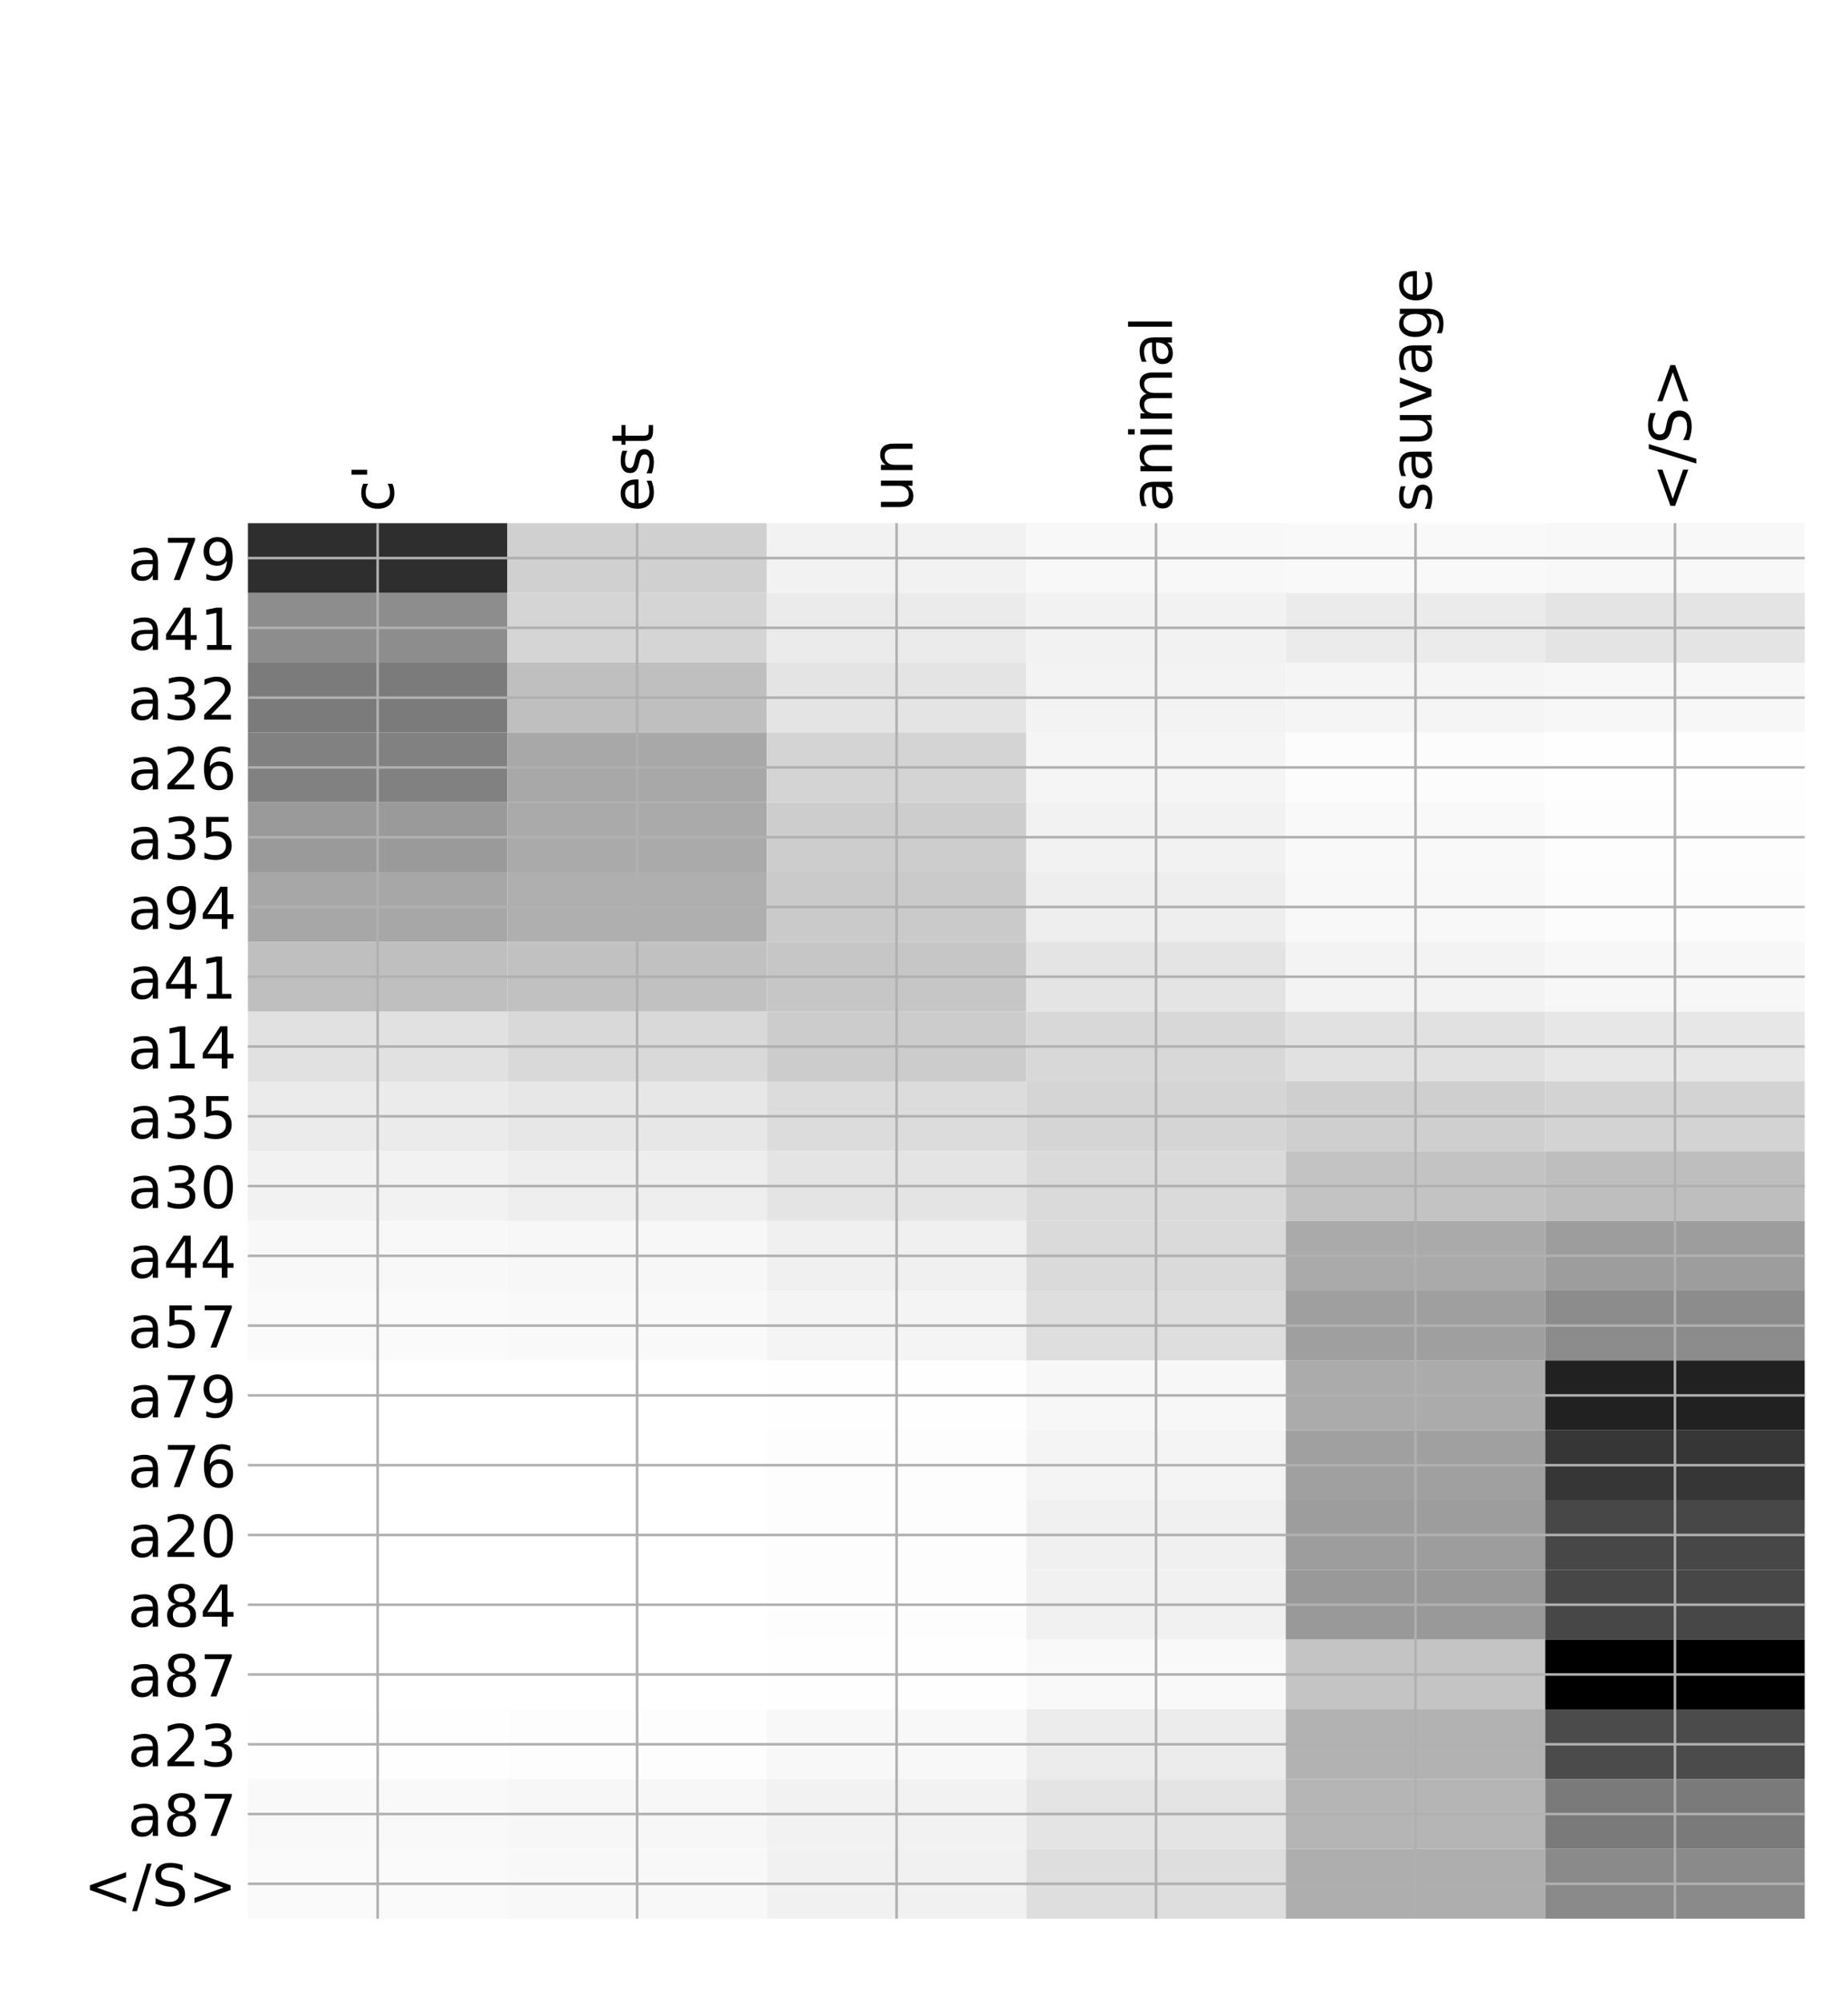 <?xml version="1.0" encoding="utf-8" standalone="no"?>
<!DOCTYPE svg PUBLIC "-//W3C//DTD SVG 1.1//EN"
  "http://www.w3.org/Graphics/SVG/1.1/DTD/svg11.dtd">
<!-- Created with matplotlib (http://matplotlib.org/) -->
<svg height="624pt" version="1.1" viewBox="0 0 576 624" width="576pt" xmlns="http://www.w3.org/2000/svg" xmlns:xlink="http://www.w3.org/1999/xlink">
 <defs>
  <style type="text/css">
*{stroke-linecap:butt;stroke-linejoin:round;}
  </style>
 </defs>
 <g id="figure_1">
  <g id="patch_1">
   <path d="M 0 624 
L 576 624 
L 576 0 
L 0 0 
z
" style="fill:#ffffff;"/>
  </g>
  <g id="axes_1">
   <g id="PolyCollection_1">
    <path clip-path="url(#p929f490020)" d="M 77.275 162.969 
L 77.275 184.704 
L 158.146 184.704 
L 158.146 162.969 
L 77.275 162.969 
z
" style="fill:#2e2e2e;"/>
    <path clip-path="url(#p929f490020)" d="M 158.146 162.969 
L 158.146 184.704 
L 239.017 184.704 
L 239.017 162.969 
L 158.146 162.969 
z
" style="fill:#d0d0d0;"/>
    <path clip-path="url(#p929f490020)" d="M 239.017 162.969 
L 239.017 184.704 
L 319.887 184.704 
L 319.887 162.969 
L 239.017 162.969 
z
" style="fill:#f2f2f2;"/>
    <path clip-path="url(#p929f490020)" d="M 319.887 162.969 
L 319.887 184.704 
L 400.758 184.704 
L 400.758 162.969 
L 319.887 162.969 
z
" style="fill:#f8f8f8;"/>
    <path clip-path="url(#p929f490020)" d="M 400.758 162.969 
L 400.758 184.704 
L 481.629 184.704 
L 481.629 162.969 
L 400.758 162.969 
z
" style="fill:#f9f9f9;"/>
    <path clip-path="url(#p929f490020)" d="M 481.629 162.969 
L 481.629 184.704 
L 562.5 184.704 
L 562.5 162.969 
L 481.629 162.969 
z
" style="fill:#f8f8f8;"/>
    <path clip-path="url(#p929f490020)" d="M 77.275 184.704 
L 77.275 206.439 
L 158.146 206.439 
L 158.146 184.704 
L 77.275 184.704 
z
" style="fill:#8d8d8d;"/>
    <path clip-path="url(#p929f490020)" d="M 158.146 184.704 
L 158.146 206.439 
L 239.017 206.439 
L 239.017 184.704 
L 158.146 184.704 
z
" style="fill:#d5d5d5;"/>
    <path clip-path="url(#p929f490020)" d="M 239.017 184.704 
L 239.017 206.439 
L 319.887 206.439 
L 319.887 184.704 
L 239.017 184.704 
z
" style="fill:#ebebeb;"/>
    <path clip-path="url(#p929f490020)" d="M 319.887 184.704 
L 319.887 206.439 
L 400.758 206.439 
L 400.758 184.704 
L 319.887 184.704 
z
" style="fill:#f2f2f2;"/>
    <path clip-path="url(#p929f490020)" d="M 400.758 184.704 
L 400.758 206.439 
L 481.629 206.439 
L 481.629 184.704 
L 400.758 184.704 
z
" style="fill:#ebebeb;"/>
    <path clip-path="url(#p929f490020)" d="M 481.629 184.704 
L 481.629 206.439 
L 562.5 206.439 
L 562.5 184.704 
L 481.629 184.704 
z
" style="fill:#e4e4e4;"/>
    <path clip-path="url(#p929f490020)" d="M 77.275 206.439 
L 77.275 228.173 
L 158.146 228.173 
L 158.146 206.439 
L 77.275 206.439 
z
" style="fill:#7b7b7b;"/>
    <path clip-path="url(#p929f490020)" d="M 158.146 206.439 
L 158.146 228.173 
L 239.017 228.173 
L 239.017 206.439 
L 158.146 206.439 
z
" style="fill:#bfbfbf;"/>
    <path clip-path="url(#p929f490020)" d="M 239.017 206.439 
L 239.017 228.173 
L 319.887 228.173 
L 319.887 206.439 
L 239.017 206.439 
z
" style="fill:#e4e4e4;"/>
    <path clip-path="url(#p929f490020)" d="M 319.887 206.439 
L 319.887 228.173 
L 400.758 228.173 
L 400.758 206.439 
L 319.887 206.439 
z
" style="fill:#f3f3f3;"/>
    <path clip-path="url(#p929f490020)" d="M 400.758 206.439 
L 400.758 228.173 
L 481.629 228.173 
L 481.629 206.439 
L 400.758 206.439 
z
" style="fill:#f5f5f5;"/>
    <path clip-path="url(#p929f490020)" d="M 481.629 206.439 
L 481.629 228.173 
L 562.5 228.173 
L 562.5 206.439 
L 481.629 206.439 
z
" style="fill:#f7f7f7;"/>
    <path clip-path="url(#p929f490020)" d="M 77.275 228.173 
L 77.275 249.908 
L 158.146 249.908 
L 158.146 228.173 
L 77.275 228.173 
z
" style="fill:#818181;"/>
    <path clip-path="url(#p929f490020)" d="M 158.146 228.173 
L 158.146 249.908 
L 239.017 249.908 
L 239.017 228.173 
L 158.146 228.173 
z
" style="fill:#a8a8a8;"/>
    <path clip-path="url(#p929f490020)" d="M 239.017 228.173 
L 239.017 249.908 
L 319.887 249.908 
L 319.887 228.173 
L 239.017 228.173 
z
" style="fill:#d4d4d4;"/>
    <path clip-path="url(#p929f490020)" d="M 319.887 228.173 
L 319.887 249.908 
L 400.758 249.908 
L 400.758 228.173 
L 319.887 228.173 
z
" style="fill:#f5f5f5;"/>
    <path clip-path="url(#p929f490020)" d="M 400.758 228.173 
L 400.758 249.908 
L 481.629 249.908 
L 481.629 228.173 
L 400.758 228.173 
z
" style="fill:#fcfcfc;"/>
    <path clip-path="url(#p929f490020)" d="M 481.629 228.173 
L 481.629 249.908 
L 562.5 249.908 
L 562.5 228.173 
L 481.629 228.173 
z
" style="fill:#fefefe;"/>
    <path clip-path="url(#p929f490020)" d="M 77.275 249.908 
L 77.275 271.643 
L 158.146 271.643 
L 158.146 249.908 
L 77.275 249.908 
z
" style="fill:#9a9a9a;"/>
    <path clip-path="url(#p929f490020)" d="M 158.146 249.908 
L 158.146 271.643 
L 239.017 271.643 
L 239.017 249.908 
L 158.146 249.908 
z
" style="fill:#aaaaaa;"/>
    <path clip-path="url(#p929f490020)" d="M 239.017 249.908 
L 239.017 271.643 
L 319.887 271.643 
L 319.887 249.908 
L 239.017 249.908 
z
" style="fill:#cdcdcd;"/>
    <path clip-path="url(#p929f490020)" d="M 319.887 249.908 
L 319.887 271.643 
L 400.758 271.643 
L 400.758 249.908 
L 319.887 249.908 
z
" style="fill:#f2f2f2;"/>
    <path clip-path="url(#p929f490020)" d="M 400.758 249.908 
L 400.758 271.643 
L 481.629 271.643 
L 481.629 249.908 
L 400.758 249.908 
z
" style="fill:#f9f9f9;"/>
    <path clip-path="url(#p929f490020)" d="M 481.629 249.908 
L 481.629 271.643 
L 562.5 271.643 
L 562.5 249.908 
L 481.629 249.908 
z
" style="fill:#fdfdfd;"/>
    <path clip-path="url(#p929f490020)" d="M 77.275 271.643 
L 77.275 293.377 
L 158.146 293.377 
L 158.146 271.643 
L 77.275 271.643 
z
" style="fill:#a7a7a7;"/>
    <path clip-path="url(#p929f490020)" d="M 158.146 271.643 
L 158.146 293.377 
L 239.017 293.377 
L 239.017 271.643 
L 158.146 271.643 
z
" style="fill:#afafaf;"/>
    <path clip-path="url(#p929f490020)" d="M 239.017 271.643 
L 239.017 293.377 
L 319.887 293.377 
L 319.887 271.643 
L 239.017 271.643 
z
" style="fill:#cacaca;"/>
    <path clip-path="url(#p929f490020)" d="M 319.887 271.643 
L 319.887 293.377 
L 400.758 293.377 
L 400.758 271.643 
L 319.887 271.643 
z
" style="fill:#eeeeee;"/>
    <path clip-path="url(#p929f490020)" d="M 400.758 271.643 
L 400.758 293.377 
L 481.629 293.377 
L 481.629 271.643 
L 400.758 271.643 
z
" style="fill:#f8f8f8;"/>
    <path clip-path="url(#p929f490020)" d="M 481.629 271.643 
L 481.629 293.377 
L 562.5 293.377 
L 562.5 271.643 
L 481.629 271.643 
z
" style="fill:#fcfcfc;"/>
    <path clip-path="url(#p929f490020)" d="M 77.275 293.377 
L 77.275 315.112 
L 158.146 315.112 
L 158.146 293.377 
L 77.275 293.377 
z
" style="fill:#bfbfbf;"/>
    <path clip-path="url(#p929f490020)" d="M 158.146 293.377 
L 158.146 315.112 
L 239.017 315.112 
L 239.017 293.377 
L 158.146 293.377 
z
" style="fill:#c1c1c1;"/>
    <path clip-path="url(#p929f490020)" d="M 239.017 293.377 
L 239.017 315.112 
L 319.887 315.112 
L 319.887 293.377 
L 239.017 293.377 
z
" style="fill:#c6c6c6;"/>
    <path clip-path="url(#p929f490020)" d="M 319.887 293.377 
L 319.887 315.112 
L 400.758 315.112 
L 400.758 293.377 
L 319.887 293.377 
z
" style="fill:#e4e4e4;"/>
    <path clip-path="url(#p929f490020)" d="M 400.758 293.377 
L 400.758 315.112 
L 481.629 315.112 
L 481.629 293.377 
L 400.758 293.377 
z
" style="fill:#f3f3f3;"/>
    <path clip-path="url(#p929f490020)" d="M 481.629 293.377 
L 481.629 315.112 
L 562.5 315.112 
L 562.5 293.377 
L 481.629 293.377 
z
" style="fill:#f7f7f7;"/>
    <path clip-path="url(#p929f490020)" d="M 77.275 315.112 
L 77.275 336.846 
L 158.146 336.846 
L 158.146 315.112 
L 77.275 315.112 
z
" style="fill:#e1e1e1;"/>
    <path clip-path="url(#p929f490020)" d="M 158.146 315.112 
L 158.146 336.846 
L 239.017 336.846 
L 239.017 315.112 
L 158.146 315.112 
z
" style="fill:#d9d9d9;"/>
    <path clip-path="url(#p929f490020)" d="M 239.017 315.112 
L 239.017 336.846 
L 319.887 336.846 
L 319.887 315.112 
L 239.017 315.112 
z
" style="fill:#cccccc;"/>
    <path clip-path="url(#p929f490020)" d="M 319.887 315.112 
L 319.887 336.846 
L 400.758 336.846 
L 400.758 315.112 
L 319.887 315.112 
z
" style="fill:#d8d8d8;"/>
    <path clip-path="url(#p929f490020)" d="M 400.758 315.112 
L 400.758 336.846 
L 481.629 336.846 
L 481.629 315.112 
L 400.758 315.112 
z
" style="fill:#e1e1e1;"/>
    <path clip-path="url(#p929f490020)" d="M 481.629 315.112 
L 481.629 336.846 
L 562.5 336.846 
L 562.5 315.112 
L 481.629 315.112 
z
" style="fill:#e7e7e7;"/>
    <path clip-path="url(#p929f490020)" d="M 77.275 336.846 
L 77.275 358.581 
L 158.146 358.581 
L 158.146 336.846 
L 77.275 336.846 
z
" style="fill:#ebebeb;"/>
    <path clip-path="url(#p929f490020)" d="M 158.146 336.846 
L 158.146 358.581 
L 239.017 358.581 
L 239.017 336.846 
L 158.146 336.846 
z
" style="fill:#e7e7e7;"/>
    <path clip-path="url(#p929f490020)" d="M 239.017 336.846 
L 239.017 358.581 
L 319.887 358.581 
L 319.887 336.846 
L 239.017 336.846 
z
" style="fill:#dcdcdc;"/>
    <path clip-path="url(#p929f490020)" d="M 319.887 336.846 
L 319.887 358.581 
L 400.758 358.581 
L 400.758 336.846 
L 319.887 336.846 
z
" style="fill:#d5d5d5;"/>
    <path clip-path="url(#p929f490020)" d="M 400.758 336.846 
L 400.758 358.581 
L 481.629 358.581 
L 481.629 336.846 
L 400.758 336.846 
z
" style="fill:#cfcfcf;"/>
    <path clip-path="url(#p929f490020)" d="M 481.629 336.846 
L 481.629 358.581 
L 562.5 358.581 
L 562.5 336.846 
L 481.629 336.846 
z
" style="fill:#d3d3d3;"/>
    <path clip-path="url(#p929f490020)" d="M 77.275 358.581 
L 77.275 380.316 
L 158.146 380.316 
L 158.146 358.581 
L 77.275 358.581 
z
" style="fill:#f2f2f2;"/>
    <path clip-path="url(#p929f490020)" d="M 158.146 358.581 
L 158.146 380.316 
L 239.017 380.316 
L 239.017 358.581 
L 158.146 358.581 
z
" style="fill:#eeeeee;"/>
    <path clip-path="url(#p929f490020)" d="M 239.017 358.581 
L 239.017 380.316 
L 319.887 380.316 
L 319.887 358.581 
L 239.017 358.581 
z
" style="fill:#e4e4e4;"/>
    <path clip-path="url(#p929f490020)" d="M 319.887 358.581 
L 319.887 380.316 
L 400.758 380.316 
L 400.758 358.581 
L 319.887 358.581 
z
" style="fill:#dadada;"/>
    <path clip-path="url(#p929f490020)" d="M 400.758 358.581 
L 400.758 380.316 
L 481.629 380.316 
L 481.629 358.581 
L 400.758 358.581 
z
" style="fill:#c3c3c3;"/>
    <path clip-path="url(#p929f490020)" d="M 481.629 358.581 
L 481.629 380.316 
L 562.5 380.316 
L 562.5 358.581 
L 481.629 358.581 
z
" style="fill:#bebebe;"/>
    <path clip-path="url(#p929f490020)" d="M 77.275 380.316 
L 77.275 402.05 
L 158.146 402.05 
L 158.146 380.316 
L 77.275 380.316 
z
" style="fill:#f8f8f8;"/>
    <path clip-path="url(#p929f490020)" d="M 158.146 380.316 
L 158.146 402.05 
L 239.017 402.05 
L 239.017 380.316 
L 158.146 380.316 
z
" style="fill:#f7f7f7;"/>
    <path clip-path="url(#p929f490020)" d="M 239.017 380.316 
L 239.017 402.05 
L 319.887 402.05 
L 319.887 380.316 
L 239.017 380.316 
z
" style="fill:#f0f0f0;"/>
    <path clip-path="url(#p929f490020)" d="M 319.887 380.316 
L 319.887 402.05 
L 400.758 402.05 
L 400.758 380.316 
L 319.887 380.316 
z
" style="fill:#dadada;"/>
    <path clip-path="url(#p929f490020)" d="M 400.758 380.316 
L 400.758 402.05 
L 481.629 402.05 
L 481.629 380.316 
L 400.758 380.316 
z
" style="fill:#aaaaaa;"/>
    <path clip-path="url(#p929f490020)" d="M 481.629 380.316 
L 481.629 402.05 
L 562.5 402.05 
L 562.5 380.316 
L 481.629 380.316 
z
" style="fill:#9d9d9d;"/>
    <path clip-path="url(#p929f490020)" d="M 77.275 402.05 
L 77.275 423.785 
L 158.146 423.785 
L 158.146 402.05 
L 77.275 402.05 
z
" style="fill:#fafafa;"/>
    <path clip-path="url(#p929f490020)" d="M 158.146 402.05 
L 158.146 423.785 
L 239.017 423.785 
L 239.017 402.05 
L 158.146 402.05 
z
" style="fill:#f9f9f9;"/>
    <path clip-path="url(#p929f490020)" d="M 239.017 402.05 
L 239.017 423.785 
L 319.887 423.785 
L 319.887 402.05 
L 239.017 402.05 
z
" style="fill:#f4f4f4;"/>
    <path clip-path="url(#p929f490020)" d="M 319.887 402.05 
L 319.887 423.785 
L 400.758 423.785 
L 400.758 402.05 
L 319.887 402.05 
z
" style="fill:#dedede;"/>
    <path clip-path="url(#p929f490020)" d="M 400.758 402.05 
L 400.758 423.785 
L 481.629 423.785 
L 481.629 402.05 
L 400.758 402.05 
z
" style="fill:#9f9f9f;"/>
    <path clip-path="url(#p929f490020)" d="M 481.629 402.05 
L 481.629 423.785 
L 562.5 423.785 
L 562.5 402.05 
L 481.629 402.05 
z
" style="fill:#8c8c8c;"/>
    <path clip-path="url(#p929f490020)" d="M 77.275 423.785 
L 77.275 445.52 
L 158.146 445.52 
L 158.146 423.785 
L 77.275 423.785 
z
" style="fill:#ffffff;"/>
    <path clip-path="url(#p929f490020)" d="M 158.146 423.785 
L 158.146 445.52 
L 239.017 445.52 
L 239.017 423.785 
L 158.146 423.785 
z
" style="fill:#ffffff;"/>
    <path clip-path="url(#p929f490020)" d="M 239.017 423.785 
L 239.017 445.52 
L 319.887 445.52 
L 319.887 423.785 
L 239.017 423.785 
z
" style="fill:#fefefe;"/>
    <path clip-path="url(#p929f490020)" d="M 319.887 423.785 
L 319.887 445.52 
L 400.758 445.52 
L 400.758 423.785 
L 319.887 423.785 
z
" style="fill:#f7f7f7;"/>
    <path clip-path="url(#p929f490020)" d="M 400.758 423.785 
L 400.758 445.52 
L 481.629 445.52 
L 481.629 423.785 
L 400.758 423.785 
z
" style="fill:#ababab;"/>
    <path clip-path="url(#p929f490020)" d="M 481.629 423.785 
L 481.629 445.52 
L 562.5 445.52 
L 562.5 423.785 
L 481.629 423.785 
z
" style="fill:#212121;"/>
    <path clip-path="url(#p929f490020)" d="M 77.275 445.52 
L 77.275 467.254 
L 158.146 467.254 
L 158.146 445.52 
L 77.275 445.52 
z
" style="fill:#ffffff;"/>
    <path clip-path="url(#p929f490020)" d="M 158.146 445.52 
L 158.146 467.254 
L 239.017 467.254 
L 239.017 445.52 
L 158.146 445.52 
z
" style="fill:#ffffff;"/>
    <path clip-path="url(#p929f490020)" d="M 239.017 445.52 
L 239.017 467.254 
L 319.887 467.254 
L 319.887 445.52 
L 239.017 445.52 
z
" style="fill:#fdfdfd;"/>
    <path clip-path="url(#p929f490020)" d="M 319.887 445.52 
L 319.887 467.254 
L 400.758 467.254 
L 400.758 445.52 
L 319.887 445.52 
z
" style="fill:#f4f4f4;"/>
    <path clip-path="url(#p929f490020)" d="M 400.758 445.52 
L 400.758 467.254 
L 481.629 467.254 
L 481.629 445.52 
L 400.758 445.52 
z
" style="fill:#a0a0a0;"/>
    <path clip-path="url(#p929f490020)" d="M 481.629 445.52 
L 481.629 467.254 
L 562.5 467.254 
L 562.5 445.52 
L 481.629 445.52 
z
" style="fill:#363636;"/>
    <path clip-path="url(#p929f490020)" d="M 77.275 467.254 
L 77.275 488.989 
L 158.146 488.989 
L 158.146 467.254 
L 77.275 467.254 
z
" style="fill:#ffffff;"/>
    <path clip-path="url(#p929f490020)" d="M 158.146 467.254 
L 158.146 488.989 
L 239.017 488.989 
L 239.017 467.254 
L 158.146 467.254 
z
" style="fill:#ffffff;"/>
    <path clip-path="url(#p929f490020)" d="M 239.017 467.254 
L 239.017 488.989 
L 319.887 488.989 
L 319.887 467.254 
L 239.017 467.254 
z
" style="fill:#fdfdfd;"/>
    <path clip-path="url(#p929f490020)" d="M 319.887 467.254 
L 319.887 488.989 
L 400.758 488.989 
L 400.758 467.254 
L 319.887 467.254 
z
" style="fill:#f0f0f0;"/>
    <path clip-path="url(#p929f490020)" d="M 400.758 467.254 
L 400.758 488.989 
L 481.629 488.989 
L 481.629 467.254 
L 400.758 467.254 
z
" style="fill:#9d9d9d;"/>
    <path clip-path="url(#p929f490020)" d="M 481.629 467.254 
L 481.629 488.989 
L 562.5 488.989 
L 562.5 467.254 
L 481.629 467.254 
z
" style="fill:#474747;"/>
    <path clip-path="url(#p929f490020)" d="M 77.275 488.989 
L 77.275 510.723 
L 158.146 510.723 
L 158.146 488.989 
L 77.275 488.989 
z
" style="fill:#ffffff;"/>
    <path clip-path="url(#p929f490020)" d="M 158.146 488.989 
L 158.146 510.723 
L 239.017 510.723 
L 239.017 488.989 
L 158.146 488.989 
z
" style="fill:#ffffff;"/>
    <path clip-path="url(#p929f490020)" d="M 239.017 488.989 
L 239.017 510.723 
L 319.887 510.723 
L 319.887 488.989 
L 239.017 488.989 
z
" style="fill:#fdfdfd;"/>
    <path clip-path="url(#p929f490020)" d="M 319.887 488.989 
L 319.887 510.723 
L 400.758 510.723 
L 400.758 488.989 
L 319.887 488.989 
z
" style="fill:#f1f1f1;"/>
    <path clip-path="url(#p929f490020)" d="M 400.758 488.989 
L 400.758 510.723 
L 481.629 510.723 
L 481.629 488.989 
L 400.758 488.989 
z
" style="fill:#999999;"/>
    <path clip-path="url(#p929f490020)" d="M 481.629 488.989 
L 481.629 510.723 
L 562.5 510.723 
L 562.5 488.989 
L 481.629 488.989 
z
" style="fill:#474747;"/>
    <path clip-path="url(#p929f490020)" d="M 77.275 510.723 
L 77.275 532.458 
L 158.146 532.458 
L 158.146 510.723 
L 77.275 510.723 
z
" style="fill:#ffffff;"/>
    <path clip-path="url(#p929f490020)" d="M 158.146 510.723 
L 158.146 532.458 
L 239.017 532.458 
L 239.017 510.723 
L 158.146 510.723 
z
" style="fill:#ffffff;"/>
    <path clip-path="url(#p929f490020)" d="M 239.017 510.723 
L 239.017 532.458 
L 319.887 532.458 
L 319.887 510.723 
L 239.017 510.723 
z
" style="fill:#fefefe;"/>
    <path clip-path="url(#p929f490020)" d="M 319.887 510.723 
L 319.887 532.458 
L 400.758 532.458 
L 400.758 510.723 
L 319.887 510.723 
z
" style="fill:#f9f9f9;"/>
    <path clip-path="url(#p929f490020)" d="M 400.758 510.723 
L 400.758 532.458 
L 481.629 532.458 
L 481.629 510.723 
L 400.758 510.723 
z
" style="fill:#c4c4c4;"/>
    <path clip-path="url(#p929f490020)" d="M 481.629 510.723 
L 481.629 532.458 
L 562.5 532.458 
L 562.5 510.723 
L 481.629 510.723 
z
"/>
    <path clip-path="url(#p929f490020)" d="M 77.275 532.458 
L 77.275 554.193 
L 158.146 554.193 
L 158.146 532.458 
L 77.275 532.458 
z
" style="fill:#fefefe;"/>
    <path clip-path="url(#p929f490020)" d="M 158.146 532.458 
L 158.146 554.193 
L 239.017 554.193 
L 239.017 532.458 
L 158.146 532.458 
z
" style="fill:#fdfdfd;"/>
    <path clip-path="url(#p929f490020)" d="M 239.017 532.458 
L 239.017 554.193 
L 319.887 554.193 
L 319.887 532.458 
L 239.017 532.458 
z
" style="fill:#f8f8f8;"/>
    <path clip-path="url(#p929f490020)" d="M 319.887 532.458 
L 319.887 554.193 
L 400.758 554.193 
L 400.758 532.458 
L 319.887 532.458 
z
" style="fill:#ececec;"/>
    <path clip-path="url(#p929f490020)" d="M 400.758 532.458 
L 400.758 554.193 
L 481.629 554.193 
L 481.629 532.458 
L 400.758 532.458 
z
" style="fill:#b2b2b2;"/>
    <path clip-path="url(#p929f490020)" d="M 481.629 532.458 
L 481.629 554.193 
L 562.5 554.193 
L 562.5 532.458 
L 481.629 532.458 
z
" style="fill:#4b4b4b;"/>
    <path clip-path="url(#p929f490020)" d="M 77.275 554.193 
L 77.275 575.927 
L 158.146 575.927 
L 158.146 554.193 
L 77.275 554.193 
z
" style="fill:#f9f9f9;"/>
    <path clip-path="url(#p929f490020)" d="M 158.146 554.193 
L 158.146 575.927 
L 239.017 575.927 
L 239.017 554.193 
L 158.146 554.193 
z
" style="fill:#f7f7f7;"/>
    <path clip-path="url(#p929f490020)" d="M 239.017 554.193 
L 239.017 575.927 
L 319.887 575.927 
L 319.887 554.193 
L 239.017 554.193 
z
" style="fill:#f2f2f2;"/>
    <path clip-path="url(#p929f490020)" d="M 319.887 554.193 
L 319.887 575.927 
L 400.758 575.927 
L 400.758 554.193 
L 319.887 554.193 
z
" style="fill:#e4e4e4;"/>
    <path clip-path="url(#p929f490020)" d="M 400.758 554.193 
L 400.758 575.927 
L 481.629 575.927 
L 481.629 554.193 
L 400.758 554.193 
z
" style="fill:#b5b5b5;"/>
    <path clip-path="url(#p929f490020)" d="M 481.629 554.193 
L 481.629 575.927 
L 562.5 575.927 
L 562.5 554.193 
L 481.629 554.193 
z
" style="fill:#7a7a7a;"/>
    <path clip-path="url(#p929f490020)" d="M 77.275 575.927 
L 77.275 597.662 
L 158.146 597.662 
L 158.146 575.927 
L 77.275 575.927 
z
" style="fill:#fafafa;"/>
    <path clip-path="url(#p929f490020)" d="M 158.146 575.927 
L 158.146 597.662 
L 239.017 597.662 
L 239.017 575.927 
L 158.146 575.927 
z
" style="fill:#f8f8f8;"/>
    <path clip-path="url(#p929f490020)" d="M 239.017 575.927 
L 239.017 597.662 
L 319.887 597.662 
L 319.887 575.927 
L 239.017 575.927 
z
" style="fill:#f1f1f1;"/>
    <path clip-path="url(#p929f490020)" d="M 319.887 575.927 
L 319.887 597.662 
L 400.758 597.662 
L 400.758 575.927 
L 319.887 575.927 
z
" style="fill:#dedede;"/>
    <path clip-path="url(#p929f490020)" d="M 400.758 575.927 
L 400.758 597.662 
L 481.629 597.662 
L 481.629 575.927 
L 400.758 575.927 
z
" style="fill:#aeaeae;"/>
    <path clip-path="url(#p929f490020)" d="M 481.629 575.927 
L 481.629 597.662 
L 562.5 597.662 
L 562.5 575.927 
L 481.629 575.927 
z
" style="fill:#8a8a8a;"/>
   </g>
   <g id="matplotlib.axis_1">
    <g id="xtick_1">
     <g id="line2d_1">
      <path clip-path="url(#p929f490020)" d="M 117.71 597.662 
L 117.71 162.969 
" style="fill:none;stroke:#b0b0b0;stroke-linecap:square;stroke-width:0.8;"/>
     </g>
     <g id="line2d_2"/>
     <g id="text_1">
      <!-- c' -->
      <defs>
       <path d="M 48.781 52.594 
L 48.781 44.188 
Q 44.969 46.297 41.141 47.344 
Q 37.312 48.391 33.406 48.391 
Q 24.656 48.391 19.812 42.844 
Q 14.984 37.312 14.984 27.297 
Q 14.984 17.281 19.812 11.734 
Q 24.656 6.203 33.406 6.203 
Q 37.312 6.203 41.141 7.25 
Q 44.969 8.297 48.781 10.406 
L 48.781 2.094 
Q 45.016 0.344 40.984 -0.531 
Q 36.969 -1.422 32.422 -1.422 
Q 20.062 -1.422 12.781 6.344 
Q 5.516 14.109 5.516 27.297 
Q 5.516 40.672 12.859 48.328 
Q 20.219 56 33.016 56 
Q 37.156 56 41.109 55.141 
Q 45.062 54.297 48.781 52.594 
z
" id="DejaVuSans-63"/>
       <path d="M 17.922 72.906 
L 17.922 45.797 
L 9.625 45.797 
L 9.625 72.906 
z
" id="DejaVuSans-27"/>
      </defs>
      <g transform="translate(122.677 159.469)rotate(-90)scale(0.18 -0.18)">
       <use xlink:href="#DejaVuSans-63"/>
       <use x="54.98" xlink:href="#DejaVuSans-27"/>
      </g>
     </g>
    </g>
    <g id="xtick_2">
     <g id="line2d_3">
      <path clip-path="url(#p929f490020)" d="M 198.581 597.662 
L 198.581 162.969 
" style="fill:none;stroke:#b0b0b0;stroke-linecap:square;stroke-width:0.8;"/>
     </g>
     <g id="line2d_4"/>
     <g id="text_2">
      <!-- est -->
      <defs>
       <path d="M 56.203 29.594 
L 56.203 25.203 
L 14.891 25.203 
Q 15.484 15.922 20.484 11.062 
Q 25.484 6.203 34.422 6.203 
Q 39.594 6.203 44.453 7.469 
Q 49.312 8.734 54.109 11.281 
L 54.109 2.781 
Q 49.266 0.734 44.188 -0.344 
Q 39.109 -1.422 33.891 -1.422 
Q 20.797 -1.422 13.156 6.188 
Q 5.516 13.812 5.516 26.812 
Q 5.516 40.234 12.766 48.109 
Q 20.016 56 32.328 56 
Q 43.359 56 49.781 48.891 
Q 56.203 41.797 56.203 29.594 
z
M 47.219 32.234 
Q 47.125 39.594 43.094 43.984 
Q 39.062 48.391 32.422 48.391 
Q 24.906 48.391 20.391 44.141 
Q 15.875 39.891 15.188 32.172 
z
" id="DejaVuSans-65"/>
       <path d="M 44.281 53.078 
L 44.281 44.578 
Q 40.484 46.531 36.375 47.5 
Q 32.281 48.484 27.875 48.484 
Q 21.188 48.484 17.844 46.438 
Q 14.5 44.391 14.5 40.281 
Q 14.5 37.156 16.891 35.375 
Q 19.281 33.594 26.516 31.984 
L 29.594 31.297 
Q 39.156 29.25 43.188 25.516 
Q 47.219 21.781 47.219 15.094 
Q 47.219 7.469 41.188 3.016 
Q 35.156 -1.422 24.609 -1.422 
Q 20.219 -1.422 15.453 -0.562 
Q 10.688 0.297 5.422 2 
L 5.422 11.281 
Q 10.406 8.688 15.234 7.391 
Q 20.062 6.109 24.812 6.109 
Q 31.156 6.109 34.562 8.281 
Q 37.984 10.453 37.984 14.406 
Q 37.984 18.062 35.516 20.016 
Q 33.062 21.969 24.703 23.781 
L 21.578 24.516 
Q 13.234 26.266 9.516 29.906 
Q 5.812 33.547 5.812 39.891 
Q 5.812 47.609 11.281 51.797 
Q 16.75 56 26.812 56 
Q 31.781 56 36.172 55.266 
Q 40.578 54.547 44.281 53.078 
z
" id="DejaVuSans-73"/>
       <path d="M 18.312 70.219 
L 18.312 54.688 
L 36.812 54.688 
L 36.812 47.703 
L 18.312 47.703 
L 18.312 18.016 
Q 18.312 11.328 20.141 9.422 
Q 21.969 7.516 27.594 7.516 
L 36.812 7.516 
L 36.812 0 
L 27.594 0 
Q 17.188 0 13.234 3.875 
Q 9.281 7.766 9.281 18.016 
L 9.281 47.703 
L 2.688 47.703 
L 2.688 54.688 
L 9.281 54.688 
L 9.281 70.219 
z
" id="DejaVuSans-74"/>
      </defs>
      <g transform="translate(203.548 159.469)rotate(-90)scale(0.18 -0.18)">
       <use xlink:href="#DejaVuSans-65"/>
       <use x="61.523" xlink:href="#DejaVuSans-73"/>
       <use x="113.623" xlink:href="#DejaVuSans-74"/>
      </g>
     </g>
    </g>
    <g id="xtick_3">
     <g id="line2d_5">
      <path clip-path="url(#p929f490020)" d="M 279.452 597.662 
L 279.452 162.969 
" style="fill:none;stroke:#b0b0b0;stroke-linecap:square;stroke-width:0.8;"/>
     </g>
     <g id="line2d_6"/>
     <g id="text_3">
      <!-- un -->
      <defs>
       <path d="M 8.5 21.578 
L 8.5 54.688 
L 17.484 54.688 
L 17.484 21.922 
Q 17.484 14.156 20.5 10.266 
Q 23.531 6.391 29.594 6.391 
Q 36.859 6.391 41.078 11.031 
Q 45.312 15.672 45.312 23.688 
L 45.312 54.688 
L 54.297 54.688 
L 54.297 0 
L 45.312 0 
L 45.312 8.406 
Q 42.047 3.422 37.719 1 
Q 33.406 -1.422 27.688 -1.422 
Q 18.266 -1.422 13.375 4.438 
Q 8.5 10.297 8.5 21.578 
z
M 31.109 56 
z
" id="DejaVuSans-75"/>
       <path d="M 54.891 33.016 
L 54.891 0 
L 45.906 0 
L 45.906 32.719 
Q 45.906 40.484 42.875 44.328 
Q 39.844 48.188 33.797 48.188 
Q 26.516 48.188 22.312 43.547 
Q 18.109 38.922 18.109 30.906 
L 18.109 0 
L 9.078 0 
L 9.078 54.688 
L 18.109 54.688 
L 18.109 46.188 
Q 21.344 51.125 25.703 53.562 
Q 30.078 56 35.797 56 
Q 45.219 56 50.047 50.172 
Q 54.891 44.344 54.891 33.016 
z
" id="DejaVuSans-6e"/>
      </defs>
      <g transform="translate(284.419 159.469)rotate(-90)scale(0.18 -0.18)">
       <use xlink:href="#DejaVuSans-75"/>
       <use x="63.379" xlink:href="#DejaVuSans-6e"/>
      </g>
     </g>
    </g>
    <g id="xtick_4">
     <g id="line2d_7">
      <path clip-path="url(#p929f490020)" d="M 360.323 597.662 
L 360.323 162.969 
" style="fill:none;stroke:#b0b0b0;stroke-linecap:square;stroke-width:0.8;"/>
     </g>
     <g id="line2d_8"/>
     <g id="text_4">
      <!-- animal -->
      <defs>
       <path d="M 34.281 27.484 
Q 23.391 27.484 19.188 25 
Q 14.984 22.516 14.984 16.5 
Q 14.984 11.719 18.141 8.906 
Q 21.297 6.109 26.703 6.109 
Q 34.188 6.109 38.703 11.406 
Q 43.219 16.703 43.219 25.484 
L 43.219 27.484 
z
M 52.203 31.203 
L 52.203 0 
L 43.219 0 
L 43.219 8.297 
Q 40.141 3.328 35.547 0.953 
Q 30.953 -1.422 24.312 -1.422 
Q 15.922 -1.422 10.953 3.297 
Q 6 8.016 6 15.922 
Q 6 25.141 12.172 29.828 
Q 18.359 34.516 30.609 34.516 
L 43.219 34.516 
L 43.219 35.406 
Q 43.219 41.609 39.141 45 
Q 35.062 48.391 27.688 48.391 
Q 23 48.391 18.547 47.266 
Q 14.109 46.141 10.016 43.891 
L 10.016 52.203 
Q 14.938 54.109 19.578 55.047 
Q 24.219 56 28.609 56 
Q 40.484 56 46.344 49.844 
Q 52.203 43.703 52.203 31.203 
z
" id="DejaVuSans-61"/>
       <path d="M 9.422 54.688 
L 18.406 54.688 
L 18.406 0 
L 9.422 0 
z
M 9.422 75.984 
L 18.406 75.984 
L 18.406 64.594 
L 9.422 64.594 
z
" id="DejaVuSans-69"/>
       <path d="M 52 44.188 
Q 55.375 50.25 60.062 53.125 
Q 64.75 56 71.094 56 
Q 79.641 56 84.281 50.016 
Q 88.922 44.047 88.922 33.016 
L 88.922 0 
L 79.891 0 
L 79.891 32.719 
Q 79.891 40.578 77.094 44.375 
Q 74.312 48.188 68.609 48.188 
Q 61.625 48.188 57.562 43.547 
Q 53.516 38.922 53.516 30.906 
L 53.516 0 
L 44.484 0 
L 44.484 32.719 
Q 44.484 40.625 41.703 44.406 
Q 38.922 48.188 33.109 48.188 
Q 26.219 48.188 22.156 43.531 
Q 18.109 38.875 18.109 30.906 
L 18.109 0 
L 9.078 0 
L 9.078 54.688 
L 18.109 54.688 
L 18.109 46.188 
Q 21.188 51.219 25.484 53.609 
Q 29.781 56 35.688 56 
Q 41.656 56 45.828 52.969 
Q 50 49.953 52 44.188 
z
" id="DejaVuSans-6d"/>
       <path d="M 9.422 75.984 
L 18.406 75.984 
L 18.406 0 
L 9.422 0 
z
" id="DejaVuSans-6c"/>
      </defs>
      <g transform="translate(365.29 159.469)rotate(-90)scale(0.18 -0.18)">
       <use xlink:href="#DejaVuSans-61"/>
       <use x="61.279" xlink:href="#DejaVuSans-6e"/>
       <use x="124.658" xlink:href="#DejaVuSans-69"/>
       <use x="152.441" xlink:href="#DejaVuSans-6d"/>
       <use x="249.854" xlink:href="#DejaVuSans-61"/>
       <use x="311.133" xlink:href="#DejaVuSans-6c"/>
      </g>
     </g>
    </g>
    <g id="xtick_5">
     <g id="line2d_9">
      <path clip-path="url(#p929f490020)" d="M 441.194 597.662 
L 441.194 162.969 
" style="fill:none;stroke:#b0b0b0;stroke-linecap:square;stroke-width:0.8;"/>
     </g>
     <g id="line2d_10"/>
     <g id="text_5">
      <!-- sauvage -->
      <defs>
       <path d="M 2.984 54.688 
L 12.5 54.688 
L 29.594 8.797 
L 46.688 54.688 
L 56.203 54.688 
L 35.688 0 
L 23.484 0 
z
" id="DejaVuSans-76"/>
       <path d="M 45.406 27.984 
Q 45.406 37.75 41.375 43.109 
Q 37.359 48.484 30.078 48.484 
Q 22.859 48.484 18.828 43.109 
Q 14.797 37.75 14.797 27.984 
Q 14.797 18.266 18.828 12.891 
Q 22.859 7.516 30.078 7.516 
Q 37.359 7.516 41.375 12.891 
Q 45.406 18.266 45.406 27.984 
z
M 54.391 6.781 
Q 54.391 -7.172 48.188 -13.984 
Q 42 -20.797 29.203 -20.797 
Q 24.469 -20.797 20.266 -20.094 
Q 16.062 -19.391 12.109 -17.922 
L 12.109 -9.188 
Q 16.062 -11.328 19.922 -12.344 
Q 23.781 -13.375 27.781 -13.375 
Q 36.625 -13.375 41.016 -8.766 
Q 45.406 -4.156 45.406 5.172 
L 45.406 9.625 
Q 42.625 4.781 38.281 2.391 
Q 33.938 0 27.875 0 
Q 17.828 0 11.672 7.656 
Q 5.516 15.328 5.516 27.984 
Q 5.516 40.672 11.672 48.328 
Q 17.828 56 27.875 56 
Q 33.938 56 38.281 53.609 
Q 42.625 51.219 45.406 46.391 
L 45.406 54.688 
L 54.391 54.688 
z
" id="DejaVuSans-67"/>
      </defs>
      <g transform="translate(446.161 159.469)rotate(-90)scale(0.18 -0.18)">
       <use xlink:href="#DejaVuSans-73"/>
       <use x="52.1" xlink:href="#DejaVuSans-61"/>
       <use x="113.379" xlink:href="#DejaVuSans-75"/>
       <use x="176.758" xlink:href="#DejaVuSans-76"/>
       <use x="235.938" xlink:href="#DejaVuSans-61"/>
       <use x="297.217" xlink:href="#DejaVuSans-67"/>
       <use x="360.693" xlink:href="#DejaVuSans-65"/>
      </g>
     </g>
    </g>
    <g id="xtick_6">
     <g id="line2d_11">
      <path clip-path="url(#p929f490020)" d="M 522.065 597.662 
L 522.065 162.969 
" style="fill:none;stroke:#b0b0b0;stroke-linecap:square;stroke-width:0.8;"/>
     </g>
     <g id="line2d_12"/>
     <g id="text_6">
      <!-- &lt;/S&gt; -->
      <defs>
       <path d="M 73.188 49.219 
L 22.797 31.297 
L 73.188 13.484 
L 73.188 4.594 
L 10.594 27.297 
L 10.594 35.406 
L 73.188 58.109 
z
" id="DejaVuSans-3c"/>
       <path d="M 25.391 72.906 
L 33.688 72.906 
L 8.297 -9.281 
L 0 -9.281 
z
" id="DejaVuSans-2f"/>
       <path d="M 53.516 70.516 
L 53.516 60.891 
Q 47.906 63.578 42.922 64.891 
Q 37.938 66.219 33.297 66.219 
Q 25.25 66.219 20.875 63.094 
Q 16.5 59.969 16.5 54.203 
Q 16.5 49.359 19.406 46.891 
Q 22.312 44.438 30.422 42.922 
L 36.375 41.703 
Q 47.406 39.594 52.656 34.297 
Q 57.906 29 57.906 20.125 
Q 57.906 9.516 50.797 4.047 
Q 43.703 -1.422 29.984 -1.422 
Q 24.812 -1.422 18.969 -0.25 
Q 13.141 0.922 6.891 3.219 
L 6.891 13.375 
Q 12.891 10.016 18.656 8.297 
Q 24.422 6.594 29.984 6.594 
Q 38.422 6.594 43.016 9.906 
Q 47.609 13.234 47.609 19.391 
Q 47.609 24.75 44.312 27.781 
Q 41.016 30.812 33.5 32.328 
L 27.484 33.5 
Q 16.453 35.688 11.516 40.375 
Q 6.594 45.062 6.594 53.422 
Q 6.594 63.094 13.406 68.656 
Q 20.219 74.219 32.172 74.219 
Q 37.312 74.219 42.625 73.281 
Q 47.953 72.359 53.516 70.516 
z
" id="DejaVuSans-53"/>
       <path d="M 10.594 49.219 
L 10.594 58.109 
L 73.188 35.406 
L 73.188 27.297 
L 10.594 4.594 
L 10.594 13.484 
L 60.891 31.297 
z
" id="DejaVuSans-3e"/>
      </defs>
      <g transform="translate(527.031 159.469)rotate(-90)scale(0.18 -0.18)">
       <use xlink:href="#DejaVuSans-3c"/>
       <use x="83.789" xlink:href="#DejaVuSans-2f"/>
       <use x="117.48" xlink:href="#DejaVuSans-53"/>
       <use x="180.957" xlink:href="#DejaVuSans-3e"/>
      </g>
     </g>
    </g>
   </g>
   <g id="matplotlib.axis_2">
    <g id="ytick_1">
     <g id="line2d_13">
      <path clip-path="url(#p929f490020)" d="M 77.275 173.837 
L 562.5 173.837 
" style="fill:none;stroke:#b0b0b0;stroke-linecap:square;stroke-width:0.8;"/>
     </g>
     <g id="line2d_14"/>
     <g id="text_7">
      <!-- a79 -->
      <defs>
       <path d="M 8.203 72.906 
L 55.078 72.906 
L 55.078 68.703 
L 28.609 0 
L 18.312 0 
L 43.219 64.594 
L 8.203 64.594 
z
" id="DejaVuSans-37"/>
       <path d="M 10.984 1.516 
L 10.984 10.5 
Q 14.703 8.734 18.5 7.812 
Q 22.312 6.891 25.984 6.891 
Q 35.75 6.891 40.891 13.453 
Q 46.047 20.016 46.781 33.406 
Q 43.953 29.203 39.594 26.953 
Q 35.25 24.703 29.984 24.703 
Q 19.047 24.703 12.672 31.312 
Q 6.297 37.938 6.297 49.422 
Q 6.297 60.641 12.938 67.422 
Q 19.578 74.219 30.609 74.219 
Q 43.266 74.219 49.922 64.516 
Q 56.594 54.828 56.594 36.375 
Q 56.594 19.141 48.406 8.859 
Q 40.234 -1.422 26.422 -1.422 
Q 22.703 -1.422 18.891 -0.688 
Q 15.094 0.047 10.984 1.516 
z
M 30.609 32.422 
Q 37.25 32.422 41.125 36.953 
Q 45.016 41.5 45.016 49.422 
Q 45.016 57.281 41.125 61.844 
Q 37.25 66.406 30.609 66.406 
Q 23.969 66.406 20.094 61.844 
Q 16.219 57.281 16.219 49.422 
Q 16.219 41.5 20.094 36.953 
Q 23.969 32.422 30.609 32.422 
z
" id="DejaVuSans-39"/>
      </defs>
      <g transform="translate(39.839 180.675)scale(0.18 -0.18)">
       <use xlink:href="#DejaVuSans-61"/>
       <use x="61.279" xlink:href="#DejaVuSans-37"/>
       <use x="124.902" xlink:href="#DejaVuSans-39"/>
      </g>
     </g>
    </g>
    <g id="ytick_2">
     <g id="line2d_15">
      <path clip-path="url(#p929f490020)" d="M 77.275 195.571 
L 562.5 195.571 
" style="fill:none;stroke:#b0b0b0;stroke-linecap:square;stroke-width:0.8;"/>
     </g>
     <g id="line2d_16"/>
     <g id="text_8">
      <!-- a41 -->
      <defs>
       <path d="M 37.797 64.312 
L 12.891 25.391 
L 37.797 25.391 
z
M 35.203 72.906 
L 47.609 72.906 
L 47.609 25.391 
L 58.016 25.391 
L 58.016 17.188 
L 47.609 17.188 
L 47.609 0 
L 37.797 0 
L 37.797 17.188 
L 4.891 17.188 
L 4.891 26.703 
z
" id="DejaVuSans-34"/>
       <path d="M 12.406 8.297 
L 28.516 8.297 
L 28.516 63.922 
L 10.984 60.406 
L 10.984 69.391 
L 28.422 72.906 
L 38.281 72.906 
L 38.281 8.297 
L 54.391 8.297 
L 54.391 0 
L 12.406 0 
z
" id="DejaVuSans-31"/>
      </defs>
      <g transform="translate(39.839 202.41)scale(0.18 -0.18)">
       <use xlink:href="#DejaVuSans-61"/>
       <use x="61.279" xlink:href="#DejaVuSans-34"/>
       <use x="124.902" xlink:href="#DejaVuSans-31"/>
      </g>
     </g>
    </g>
    <g id="ytick_3">
     <g id="line2d_17">
      <path clip-path="url(#p929f490020)" d="M 77.275 217.306 
L 562.5 217.306 
" style="fill:none;stroke:#b0b0b0;stroke-linecap:square;stroke-width:0.8;"/>
     </g>
     <g id="line2d_18"/>
     <g id="text_9">
      <!-- a32 -->
      <defs>
       <path d="M 40.578 39.312 
Q 47.656 37.797 51.625 33 
Q 55.609 28.219 55.609 21.188 
Q 55.609 10.406 48.188 4.484 
Q 40.766 -1.422 27.094 -1.422 
Q 22.516 -1.422 17.656 -0.516 
Q 12.797 0.391 7.625 2.203 
L 7.625 11.719 
Q 11.719 9.328 16.594 8.109 
Q 21.484 6.891 26.812 6.891 
Q 36.078 6.891 40.938 10.547 
Q 45.797 14.203 45.797 21.188 
Q 45.797 27.641 41.281 31.266 
Q 36.766 34.906 28.719 34.906 
L 20.219 34.906 
L 20.219 43.016 
L 29.109 43.016 
Q 36.375 43.016 40.234 45.922 
Q 44.094 48.828 44.094 54.297 
Q 44.094 59.906 40.109 62.906 
Q 36.141 65.922 28.719 65.922 
Q 24.656 65.922 20.016 65.031 
Q 15.375 64.156 9.812 62.312 
L 9.812 71.094 
Q 15.438 72.656 20.344 73.438 
Q 25.25 74.219 29.594 74.219 
Q 40.828 74.219 47.359 69.109 
Q 53.906 64.016 53.906 55.328 
Q 53.906 49.266 50.438 45.094 
Q 46.969 40.922 40.578 39.312 
z
" id="DejaVuSans-33"/>
       <path d="M 19.188 8.297 
L 53.609 8.297 
L 53.609 0 
L 7.328 0 
L 7.328 8.297 
Q 12.938 14.109 22.625 23.891 
Q 32.328 33.688 34.812 36.531 
Q 39.547 41.844 41.422 45.531 
Q 43.312 49.219 43.312 52.781 
Q 43.312 58.594 39.234 62.25 
Q 35.156 65.922 28.609 65.922 
Q 23.969 65.922 18.812 64.312 
Q 13.672 62.703 7.812 59.422 
L 7.812 69.391 
Q 13.766 71.781 18.938 73 
Q 24.125 74.219 28.422 74.219 
Q 39.75 74.219 46.484 68.547 
Q 53.219 62.891 53.219 53.422 
Q 53.219 48.922 51.531 44.891 
Q 49.859 40.875 45.406 35.406 
Q 44.188 33.984 37.641 27.219 
Q 31.109 20.453 19.188 8.297 
z
" id="DejaVuSans-32"/>
      </defs>
      <g transform="translate(39.839 224.145)scale(0.18 -0.18)">
       <use xlink:href="#DejaVuSans-61"/>
       <use x="61.279" xlink:href="#DejaVuSans-33"/>
       <use x="124.902" xlink:href="#DejaVuSans-32"/>
      </g>
     </g>
    </g>
    <g id="ytick_4">
     <g id="line2d_19">
      <path clip-path="url(#p929f490020)" d="M 77.275 239.041 
L 562.5 239.041 
" style="fill:none;stroke:#b0b0b0;stroke-linecap:square;stroke-width:0.8;"/>
     </g>
     <g id="line2d_20"/>
     <g id="text_10">
      <!-- a26 -->
      <defs>
       <path d="M 33.016 40.375 
Q 26.375 40.375 22.484 35.828 
Q 18.609 31.297 18.609 23.391 
Q 18.609 15.531 22.484 10.953 
Q 26.375 6.391 33.016 6.391 
Q 39.656 6.391 43.531 10.953 
Q 47.406 15.531 47.406 23.391 
Q 47.406 31.297 43.531 35.828 
Q 39.656 40.375 33.016 40.375 
z
M 52.594 71.297 
L 52.594 62.312 
Q 48.875 64.062 45.094 64.984 
Q 41.312 65.922 37.594 65.922 
Q 27.828 65.922 22.672 59.328 
Q 17.531 52.734 16.797 39.406 
Q 19.672 43.656 24.016 45.922 
Q 28.375 48.188 33.594 48.188 
Q 44.578 48.188 50.953 41.516 
Q 57.328 34.859 57.328 23.391 
Q 57.328 12.156 50.688 5.359 
Q 44.047 -1.422 33.016 -1.422 
Q 20.359 -1.422 13.672 8.266 
Q 6.984 17.969 6.984 36.375 
Q 6.984 53.656 15.188 63.938 
Q 23.391 74.219 37.203 74.219 
Q 40.922 74.219 44.703 73.484 
Q 48.484 72.75 52.594 71.297 
z
" id="DejaVuSans-36"/>
      </defs>
      <g transform="translate(39.839 245.879)scale(0.18 -0.18)">
       <use xlink:href="#DejaVuSans-61"/>
       <use x="61.279" xlink:href="#DejaVuSans-32"/>
       <use x="124.902" xlink:href="#DejaVuSans-36"/>
      </g>
     </g>
    </g>
    <g id="ytick_5">
     <g id="line2d_21">
      <path clip-path="url(#p929f490020)" d="M 77.275 260.775 
L 562.5 260.775 
" style="fill:none;stroke:#b0b0b0;stroke-linecap:square;stroke-width:0.8;"/>
     </g>
     <g id="line2d_22"/>
     <g id="text_11">
      <!-- a35 -->
      <defs>
       <path d="M 10.797 72.906 
L 49.516 72.906 
L 49.516 64.594 
L 19.828 64.594 
L 19.828 46.734 
Q 21.969 47.469 24.109 47.828 
Q 26.266 48.188 28.422 48.188 
Q 40.625 48.188 47.75 41.5 
Q 54.891 34.812 54.891 23.391 
Q 54.891 11.625 47.562 5.094 
Q 40.234 -1.422 26.906 -1.422 
Q 22.312 -1.422 17.547 -0.641 
Q 12.797 0.141 7.719 1.703 
L 7.719 11.625 
Q 12.109 9.234 16.797 8.062 
Q 21.484 6.891 26.703 6.891 
Q 35.156 6.891 40.078 11.328 
Q 45.016 15.766 45.016 23.391 
Q 45.016 31 40.078 35.438 
Q 35.156 39.891 26.703 39.891 
Q 22.75 39.891 18.812 39.016 
Q 14.891 38.141 10.797 36.281 
z
" id="DejaVuSans-35"/>
      </defs>
      <g transform="translate(39.839 267.614)scale(0.18 -0.18)">
       <use xlink:href="#DejaVuSans-61"/>
       <use x="61.279" xlink:href="#DejaVuSans-33"/>
       <use x="124.902" xlink:href="#DejaVuSans-35"/>
      </g>
     </g>
    </g>
    <g id="ytick_6">
     <g id="line2d_23">
      <path clip-path="url(#p929f490020)" d="M 77.275 282.51 
L 562.5 282.51 
" style="fill:none;stroke:#b0b0b0;stroke-linecap:square;stroke-width:0.8;"/>
     </g>
     <g id="line2d_24"/>
     <g id="text_12">
      <!-- a94 -->
      <g transform="translate(39.839 289.348)scale(0.18 -0.18)">
       <use xlink:href="#DejaVuSans-61"/>
       <use x="61.279" xlink:href="#DejaVuSans-39"/>
       <use x="124.902" xlink:href="#DejaVuSans-34"/>
      </g>
     </g>
    </g>
    <g id="ytick_7">
     <g id="line2d_25">
      <path clip-path="url(#p929f490020)" d="M 77.275 304.245 
L 562.5 304.245 
" style="fill:none;stroke:#b0b0b0;stroke-linecap:square;stroke-width:0.8;"/>
     </g>
     <g id="line2d_26"/>
     <g id="text_13">
      <!-- a41 -->
      <g transform="translate(39.839 311.083)scale(0.18 -0.18)">
       <use xlink:href="#DejaVuSans-61"/>
       <use x="61.279" xlink:href="#DejaVuSans-34"/>
       <use x="124.902" xlink:href="#DejaVuSans-31"/>
      </g>
     </g>
    </g>
    <g id="ytick_8">
     <g id="line2d_27">
      <path clip-path="url(#p929f490020)" d="M 77.275 325.979 
L 562.5 325.979 
" style="fill:none;stroke:#b0b0b0;stroke-linecap:square;stroke-width:0.8;"/>
     </g>
     <g id="line2d_28"/>
     <g id="text_14">
      <!-- a14 -->
      <g transform="translate(39.839 332.818)scale(0.18 -0.18)">
       <use xlink:href="#DejaVuSans-61"/>
       <use x="61.279" xlink:href="#DejaVuSans-31"/>
       <use x="124.902" xlink:href="#DejaVuSans-34"/>
      </g>
     </g>
    </g>
    <g id="ytick_9">
     <g id="line2d_29">
      <path clip-path="url(#p929f490020)" d="M 77.275 347.714 
L 562.5 347.714 
" style="fill:none;stroke:#b0b0b0;stroke-linecap:square;stroke-width:0.8;"/>
     </g>
     <g id="line2d_30"/>
     <g id="text_15">
      <!-- a35 -->
      <g transform="translate(39.839 354.552)scale(0.18 -0.18)">
       <use xlink:href="#DejaVuSans-61"/>
       <use x="61.279" xlink:href="#DejaVuSans-33"/>
       <use x="124.902" xlink:href="#DejaVuSans-35"/>
      </g>
     </g>
    </g>
    <g id="ytick_10">
     <g id="line2d_31">
      <path clip-path="url(#p929f490020)" d="M 77.275 369.448 
L 562.5 369.448 
" style="fill:none;stroke:#b0b0b0;stroke-linecap:square;stroke-width:0.8;"/>
     </g>
     <g id="line2d_32"/>
     <g id="text_16">
      <!-- a30 -->
      <defs>
       <path d="M 31.781 66.406 
Q 24.172 66.406 20.328 58.906 
Q 16.5 51.422 16.5 36.375 
Q 16.5 21.391 20.328 13.891 
Q 24.172 6.391 31.781 6.391 
Q 39.453 6.391 43.281 13.891 
Q 47.125 21.391 47.125 36.375 
Q 47.125 51.422 43.281 58.906 
Q 39.453 66.406 31.781 66.406 
z
M 31.781 74.219 
Q 44.047 74.219 50.516 64.516 
Q 56.984 54.828 56.984 36.375 
Q 56.984 17.969 50.516 8.266 
Q 44.047 -1.422 31.781 -1.422 
Q 19.531 -1.422 13.062 8.266 
Q 6.594 17.969 6.594 36.375 
Q 6.594 54.828 13.062 64.516 
Q 19.531 74.219 31.781 74.219 
z
" id="DejaVuSans-30"/>
      </defs>
      <g transform="translate(39.839 376.287)scale(0.18 -0.18)">
       <use xlink:href="#DejaVuSans-61"/>
       <use x="61.279" xlink:href="#DejaVuSans-33"/>
       <use x="124.902" xlink:href="#DejaVuSans-30"/>
      </g>
     </g>
    </g>
    <g id="ytick_11">
     <g id="line2d_33">
      <path clip-path="url(#p929f490020)" d="M 77.275 391.183 
L 562.5 391.183 
" style="fill:none;stroke:#b0b0b0;stroke-linecap:square;stroke-width:0.8;"/>
     </g>
     <g id="line2d_34"/>
     <g id="text_17">
      <!-- a44 -->
      <g transform="translate(39.839 398.022)scale(0.18 -0.18)">
       <use xlink:href="#DejaVuSans-61"/>
       <use x="61.279" xlink:href="#DejaVuSans-34"/>
       <use x="124.902" xlink:href="#DejaVuSans-34"/>
      </g>
     </g>
    </g>
    <g id="ytick_12">
     <g id="line2d_35">
      <path clip-path="url(#p929f490020)" d="M 77.275 412.918 
L 562.5 412.918 
" style="fill:none;stroke:#b0b0b0;stroke-linecap:square;stroke-width:0.8;"/>
     </g>
     <g id="line2d_36"/>
     <g id="text_18">
      <!-- a57 -->
      <g transform="translate(39.839 419.756)scale(0.18 -0.18)">
       <use xlink:href="#DejaVuSans-61"/>
       <use x="61.279" xlink:href="#DejaVuSans-35"/>
       <use x="124.902" xlink:href="#DejaVuSans-37"/>
      </g>
     </g>
    </g>
    <g id="ytick_13">
     <g id="line2d_37">
      <path clip-path="url(#p929f490020)" d="M 77.275 434.652 
L 562.5 434.652 
" style="fill:none;stroke:#b0b0b0;stroke-linecap:square;stroke-width:0.8;"/>
     </g>
     <g id="line2d_38"/>
     <g id="text_19">
      <!-- a79 -->
      <g transform="translate(39.839 441.491)scale(0.18 -0.18)">
       <use xlink:href="#DejaVuSans-61"/>
       <use x="61.279" xlink:href="#DejaVuSans-37"/>
       <use x="124.902" xlink:href="#DejaVuSans-39"/>
      </g>
     </g>
    </g>
    <g id="ytick_14">
     <g id="line2d_39">
      <path clip-path="url(#p929f490020)" d="M 77.275 456.387 
L 562.5 456.387 
" style="fill:none;stroke:#b0b0b0;stroke-linecap:square;stroke-width:0.8;"/>
     </g>
     <g id="line2d_40"/>
     <g id="text_20">
      <!-- a76 -->
      <g transform="translate(39.839 463.226)scale(0.18 -0.18)">
       <use xlink:href="#DejaVuSans-61"/>
       <use x="61.279" xlink:href="#DejaVuSans-37"/>
       <use x="124.902" xlink:href="#DejaVuSans-36"/>
      </g>
     </g>
    </g>
    <g id="ytick_15">
     <g id="line2d_41">
      <path clip-path="url(#p929f490020)" d="M 77.275 478.122 
L 562.5 478.122 
" style="fill:none;stroke:#b0b0b0;stroke-linecap:square;stroke-width:0.8;"/>
     </g>
     <g id="line2d_42"/>
     <g id="text_21">
      <!-- a20 -->
      <g transform="translate(39.839 484.96)scale(0.18 -0.18)">
       <use xlink:href="#DejaVuSans-61"/>
       <use x="61.279" xlink:href="#DejaVuSans-32"/>
       <use x="124.902" xlink:href="#DejaVuSans-30"/>
      </g>
     </g>
    </g>
    <g id="ytick_16">
     <g id="line2d_43">
      <path clip-path="url(#p929f490020)" d="M 77.275 499.856 
L 562.5 499.856 
" style="fill:none;stroke:#b0b0b0;stroke-linecap:square;stroke-width:0.8;"/>
     </g>
     <g id="line2d_44"/>
     <g id="text_22">
      <!-- a84 -->
      <defs>
       <path d="M 31.781 34.625 
Q 24.75 34.625 20.719 30.859 
Q 16.703 27.094 16.703 20.516 
Q 16.703 13.922 20.719 10.156 
Q 24.75 6.391 31.781 6.391 
Q 38.812 6.391 42.859 10.172 
Q 46.922 13.969 46.922 20.516 
Q 46.922 27.094 42.891 30.859 
Q 38.875 34.625 31.781 34.625 
z
M 21.922 38.812 
Q 15.578 40.375 12.031 44.719 
Q 8.5 49.078 8.5 55.328 
Q 8.5 64.062 14.719 69.141 
Q 20.953 74.219 31.781 74.219 
Q 42.672 74.219 48.875 69.141 
Q 55.078 64.062 55.078 55.328 
Q 55.078 49.078 51.531 44.719 
Q 48 40.375 41.703 38.812 
Q 48.828 37.156 52.797 32.312 
Q 56.781 27.484 56.781 20.516 
Q 56.781 9.906 50.312 4.234 
Q 43.844 -1.422 31.781 -1.422 
Q 19.734 -1.422 13.25 4.234 
Q 6.781 9.906 6.781 20.516 
Q 6.781 27.484 10.781 32.312 
Q 14.797 37.156 21.922 38.812 
z
M 18.312 54.391 
Q 18.312 48.734 21.844 45.562 
Q 25.391 42.391 31.781 42.391 
Q 38.141 42.391 41.719 45.562 
Q 45.312 48.734 45.312 54.391 
Q 45.312 60.062 41.719 63.234 
Q 38.141 66.406 31.781 66.406 
Q 25.391 66.406 21.844 63.234 
Q 18.312 60.062 18.312 54.391 
z
" id="DejaVuSans-38"/>
      </defs>
      <g transform="translate(39.839 506.695)scale(0.18 -0.18)">
       <use xlink:href="#DejaVuSans-61"/>
       <use x="61.279" xlink:href="#DejaVuSans-38"/>
       <use x="124.902" xlink:href="#DejaVuSans-34"/>
      </g>
     </g>
    </g>
    <g id="ytick_17">
     <g id="line2d_45">
      <path clip-path="url(#p929f490020)" d="M 77.275 521.591 
L 562.5 521.591 
" style="fill:none;stroke:#b0b0b0;stroke-linecap:square;stroke-width:0.8;"/>
     </g>
     <g id="line2d_46"/>
     <g id="text_23">
      <!-- a87 -->
      <g transform="translate(39.839 528.429)scale(0.18 -0.18)">
       <use xlink:href="#DejaVuSans-61"/>
       <use x="61.279" xlink:href="#DejaVuSans-38"/>
       <use x="124.902" xlink:href="#DejaVuSans-37"/>
      </g>
     </g>
    </g>
    <g id="ytick_18">
     <g id="line2d_47">
      <path clip-path="url(#p929f490020)" d="M 77.275 543.325 
L 562.5 543.325 
" style="fill:none;stroke:#b0b0b0;stroke-linecap:square;stroke-width:0.8;"/>
     </g>
     <g id="line2d_48"/>
     <g id="text_24">
      <!-- a23 -->
      <g transform="translate(39.839 550.164)scale(0.18 -0.18)">
       <use xlink:href="#DejaVuSans-61"/>
       <use x="61.279" xlink:href="#DejaVuSans-32"/>
       <use x="124.902" xlink:href="#DejaVuSans-33"/>
      </g>
     </g>
    </g>
    <g id="ytick_19">
     <g id="line2d_49">
      <path clip-path="url(#p929f490020)" d="M 77.275 565.06 
L 562.5 565.06 
" style="fill:none;stroke:#b0b0b0;stroke-linecap:square;stroke-width:0.8;"/>
     </g>
     <g id="line2d_50"/>
     <g id="text_25">
      <!-- a87 -->
      <g transform="translate(39.839 571.899)scale(0.18 -0.18)">
       <use xlink:href="#DejaVuSans-61"/>
       <use x="61.279" xlink:href="#DejaVuSans-38"/>
       <use x="124.902" xlink:href="#DejaVuSans-37"/>
      </g>
     </g>
    </g>
    <g id="ytick_20">
     <g id="line2d_51">
      <path clip-path="url(#p929f490020)" d="M 77.275 586.795 
L 562.5 586.795 
" style="fill:none;stroke:#b0b0b0;stroke-linecap:square;stroke-width:0.8;"/>
     </g>
     <g id="line2d_52"/>
     <g id="text_26">
      <!-- &lt;/S&gt; -->
      <g transform="translate(26.117 593.633)scale(0.18 -0.18)">
       <use xlink:href="#DejaVuSans-3c"/>
       <use x="83.789" xlink:href="#DejaVuSans-2f"/>
       <use x="117.48" xlink:href="#DejaVuSans-53"/>
       <use x="180.957" xlink:href="#DejaVuSans-3e"/>
      </g>
     </g>
    </g>
   </g>
  </g>
 </g>
 <defs>
  <clipPath id="p929f490020">
   <rect height="434.693" width="485.225" x="77.275" y="162.969"/>
  </clipPath>
 </defs>
</svg>
